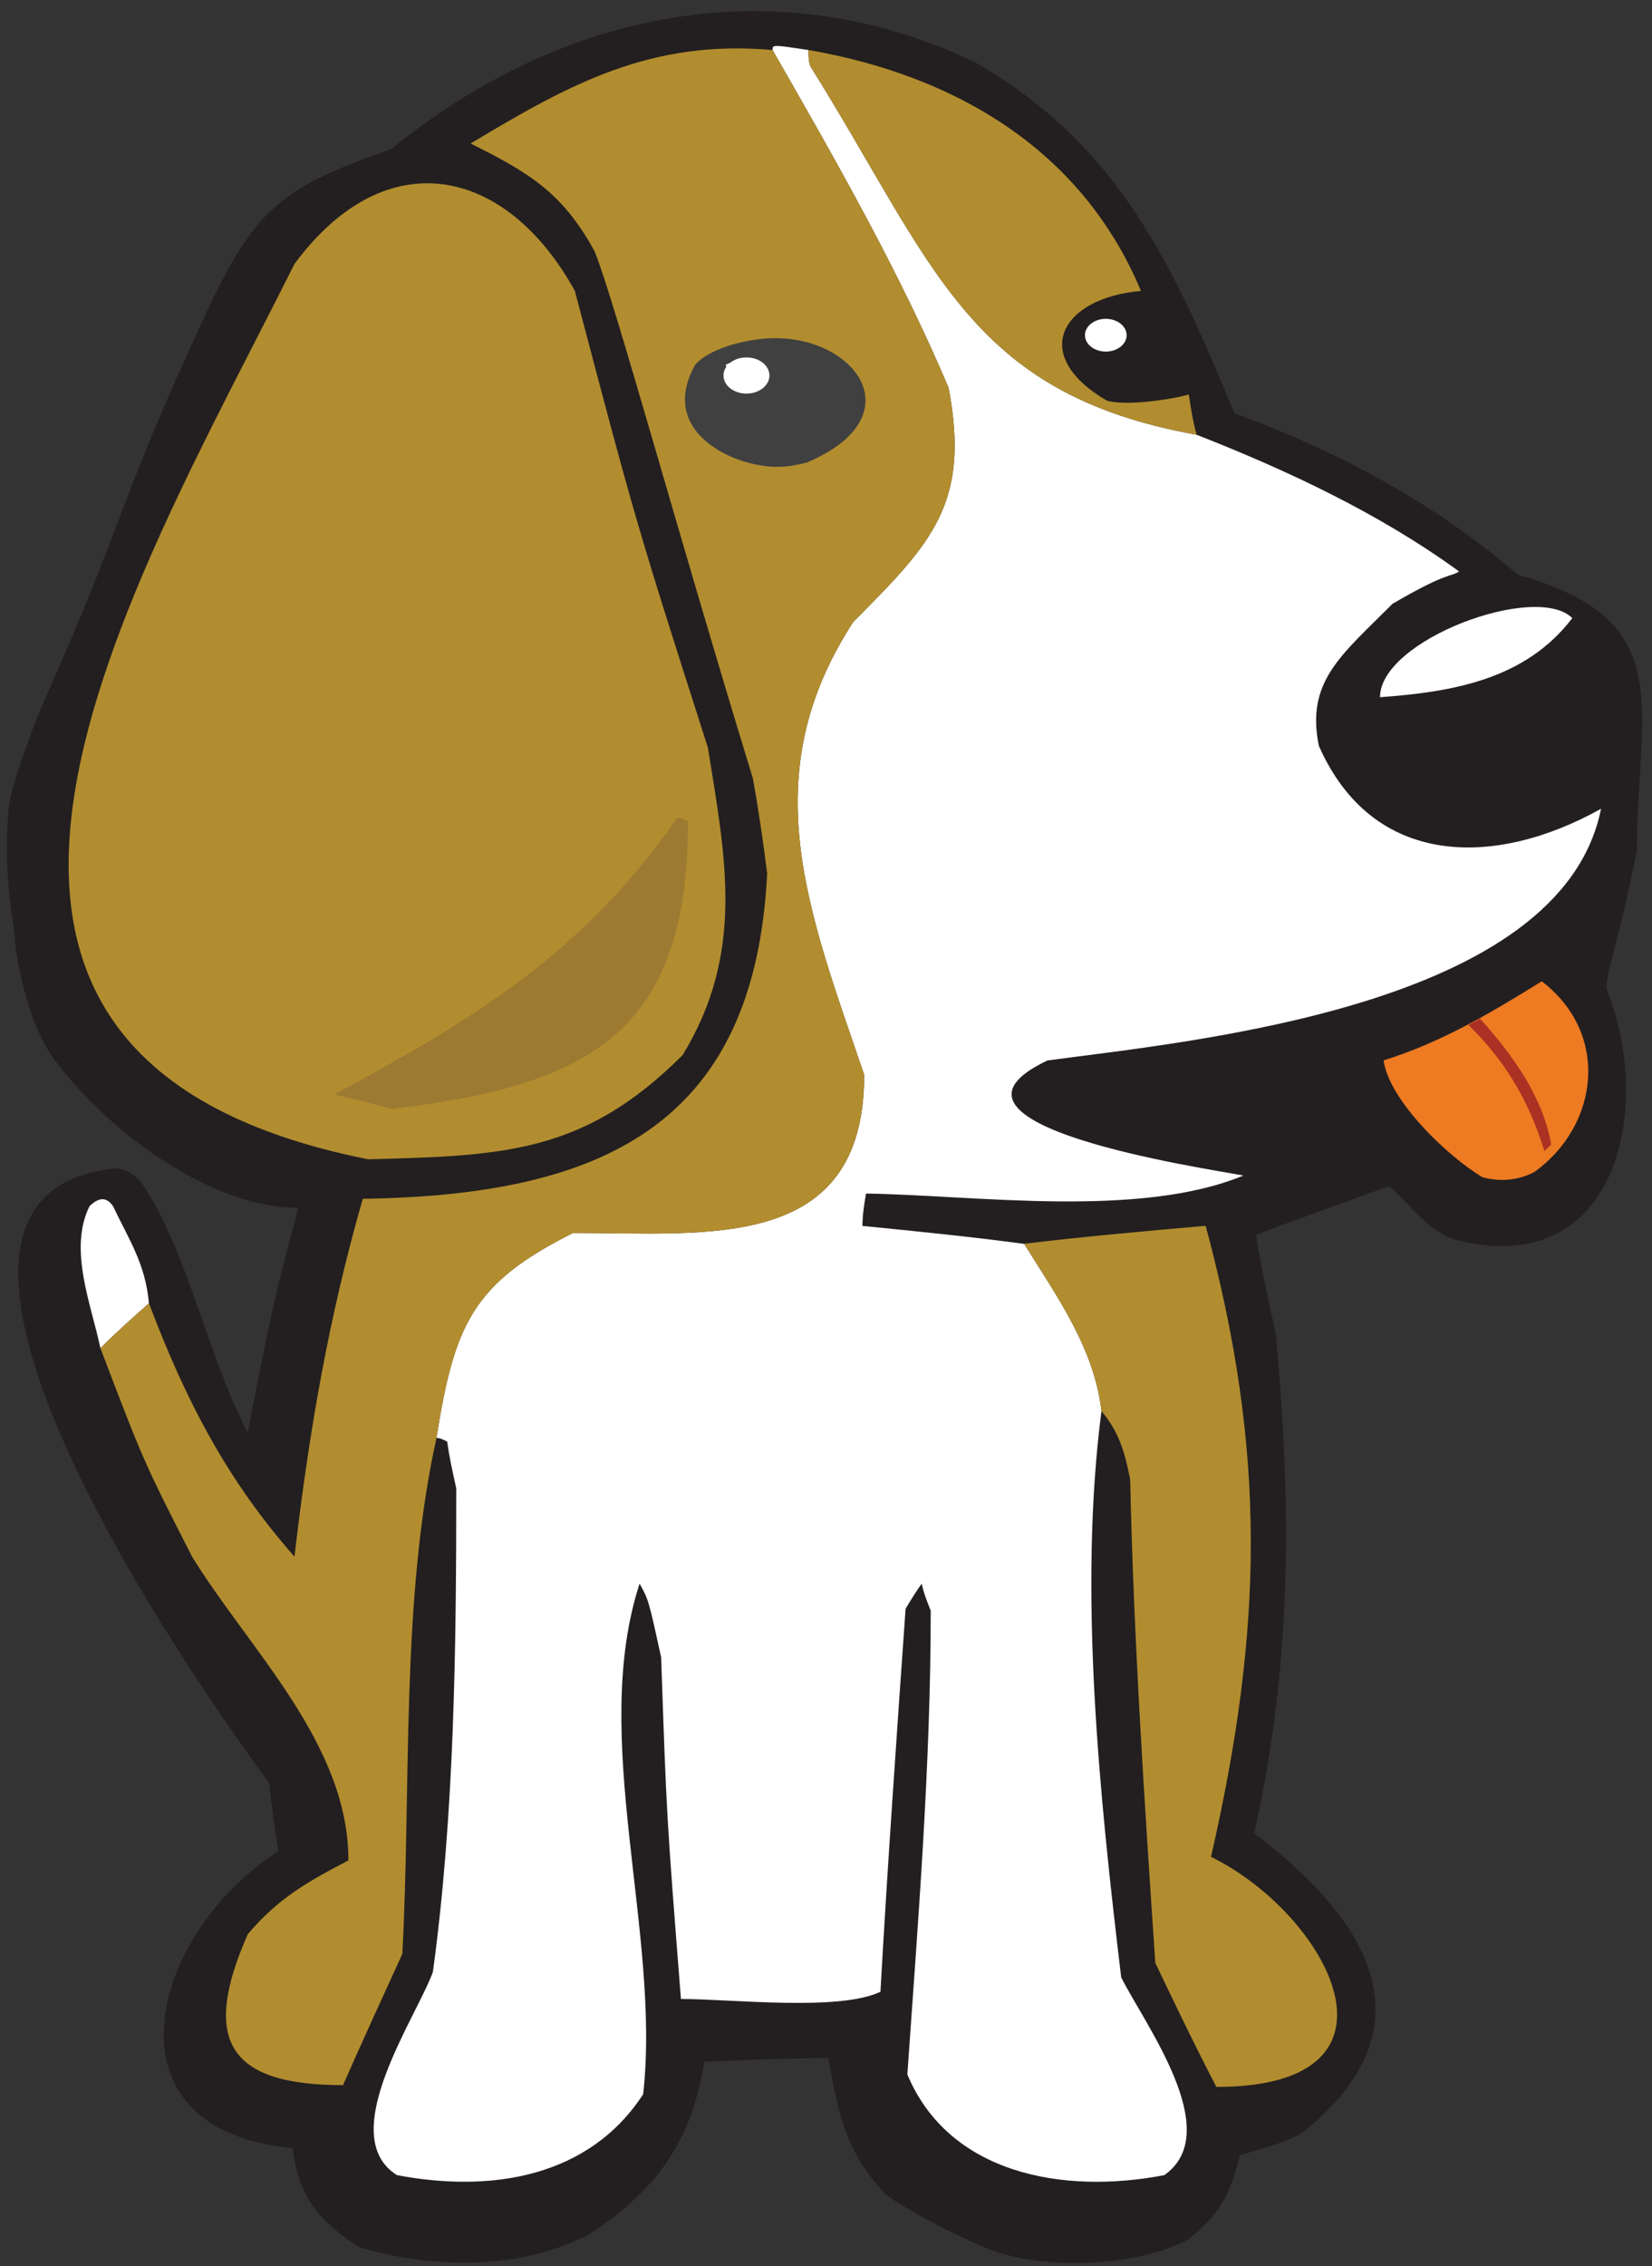 <?xml version="1.0" encoding="utf-8"?>
<!-- Generator: Adobe Illustrator 16.0.4, SVG Export Plug-In . SVG Version: 6.00 Build 0)  -->
<!DOCTYPE svg PUBLIC "-//W3C//DTD SVG 1.1//EN" "http://www.w3.org/Graphics/SVG/1.1/DTD/svg11.dtd">
<svg version="1.1" id="Layer_1" xmlns="http://www.w3.org/2000/svg" xmlns:xlink="http://www.w3.org/1999/xlink" x="0px" y="0px"
	 width="51.05px" height="70px" viewBox="0 0 51.05 70" enable-background="new 0 0 51.05 70" xml:space="preserve">
<rect x="0" y="0" width="51.05" height="70" fill="#333333" stroke="none"/>
<g>
	<defs>
		<rect id="SVGID_1_" width="51.05" height="70"/>
	</defs>
	<clipPath id="SVGID_2_">
		<use xlink:href="#SVGID_1_"  overflow="visible"/>
	</clipPath>
	<path clip-path="url(#SVGID_2_)" fill-rule="evenodd" clip-rule="evenodd" fill="#231F20" d="M11.084,69.412
		c-1.278-0.834-1.873-1.611-2.04-3.055C2.99,65.801,4.657,59.693,8.6,57.193c-0.111-0.722-0.222-1.443-0.278-2.11
		c-1.944-2.61-12.996-18.216-4.72-18.993c0.268,0.018,0.546,0.184,0.777,0.443c1.444,2.166,2,5.277,3.277,7.721
		c1-5.276,1.222-5.498,1.555-6.942c-2.777,0-5.999-2.478-7.553-4.61c-0.849-1.165-1.206-3.287-1.21-3.894
		c-0.228-1.388-0.289-2.497-0.183-3.826c0.055-0.686,0.858-2.787,0.974-3.045c2.719-6.079,2.293-6.158,5.139-12.283
		C7.932,6.311,8.822,5.766,12.099,4.6c5.165-4.221,11.829-5.665,18.049-2.666c4.443,2.555,6.109,6.275,7.998,10.829
		c3.275,1.222,6.108,2.722,8.773,4.999c5,1.388,3.666,4.11,3.666,8.497c-0.61,3.054-0.943,3.721-0.943,4.276
		c1.499,3.721,0.312,9.017-4.61,7.775c-0.884-0.223-1.444-1.11-2.11-1.666c-1.389,0.5-2.776,1-4.109,1.5
		c0.072,0.586,0.407,2.127,0.61,3.055c0.5,5.387,0.5,10.219-0.666,15.439c3.11,2.332,5.405,5.457,2.21,8.607
		c-0.795,0.785-0.933,0.833-2.654,1.333c-0.277,1.167-0.611,1.833-1.611,2.61c-1.449,0.79-4.453,1.025-6.297,0.227
		c-0.791-0.342-2.012-0.922-3.033-1.615c-1.277-1.388-1.443-2.443-1.776-4.221c-1.278,0-2.555,0.057-3.833,0.111
		c-0.389,2.443-1.444,3.943-3.554,5.332C15.738,70.297,12.864,69.953,11.084,69.412"/>
	<path clip-path="url(#SVGID_2_)" fill-rule="evenodd" clip-rule="evenodd" fill="#FFFFFF" d="M13.487,44.42
		c0.555-3.498,1.111-4.776,4.221-6.332c4.166,0,8.997,0.611,8.997-4.887c-1.722-5.054-3.443-9.219-0.333-13.995
		c2.443-2.444,3.61-3.666,2.943-7.22c-1.499-3.554-3.499-7.053-5.442-10.441c0-0.167,0-0.167,1.11,0c0,0.167,0,0.333,0.056,0.5
		c3.832,6.11,4.832,10.108,11.94,11.386c2.833,1.11,5.665,2.443,8.108,4.221c-0.254,0.18-0.32-0.014-2.055,1
		c-1.611,1.611-2.678,2.406-2.277,4.388c1.666,3.776,5.443,3.776,8.72,1.944c-1.222,6.109-12.552,7.164-17.106,7.775
		c-4.221,2,4.889,3.333,6.055,3.555c-3.222,1.333-8.275,0.61-11.663,0.556c-0.056,0.333-0.11,0.666-0.11,1
		c1.666,0.166,3.332,0.332,4.998,0.555c0.999,1.61,2.166,3.221,2.388,5.165c-0.722,5.554-0.056,11.94,0.61,17.494
		c0.723,1.444,3.223,4.776,1.333,6.109c-3.165,0.61-6.664-0.056-7.941-3.11c0.333-4.775,0.722-9.553,0.722-14.328
		c-0.111-0.278-0.223-0.556-0.277-0.834c-0.166,0.223-0.334,0.5-0.5,0.777c-0.277,3.943-0.555,7.887-0.777,11.83
		c-1.277,0.611-4.61,0.223-6.165,0.223c-0.445-5.665-0.445-5.665-0.611-10.553c-0.389-1.777-0.389-1.777-0.667-2.277
		c-1.555,4.777,0.667,10.775,0.111,15.773c-1.666,2.555-4.665,3.055-7.608,2.499c-1.944-1.222,0.611-4.888,1.11-6.276
		c0.667-4.887,0.722-9.996,0.722-14.939c-0.111-0.5-0.223-0.999-0.278-1.443C13.709,44.476,13.598,44.42,13.487,44.42"/>
	<path clip-path="url(#SVGID_2_)" fill-rule="evenodd" clip-rule="evenodd" fill="#B28D2F" d="M3.102,41.643
		c0.5-0.499,1-0.943,1.499-1.388c1.111,2.943,2.388,5.442,4.499,7.831c0.444-3.832,1.056-7.387,2.111-11.053
		c7.331-0.111,12.107-2.221,12.496-10.052c-0.121-0.954-0.257-1.922-0.444-2.944c-2.333-7.608-4.277-14.773-4.888-16.272
		c-1-1.833-2.055-2.443-3.832-3.332c3.055-1.833,5.554-3.221,9.33-2.888c1.944,3.388,3.944,6.887,5.443,10.441
		c0.667,3.555-0.5,4.776-2.943,7.22c-3.11,4.776-1.389,8.941,0.333,13.995c0,5.498-4.832,4.888-8.997,4.888
		c-3.11,1.555-3.666,2.833-4.221,6.331c-1.11,4.998-0.778,10.774-1.055,15.939c-0.611,1.333-1.222,2.666-1.833,4.054
		c-3.554,0-4.387-1.388-2.943-4.665c0.944-1.11,1.833-1.61,3.11-2.277c0-3.609-3.054-6.498-4.832-9.385
		C4.435,45.143,4.435,45.143,3.102,41.643"/>
	<path clip-path="url(#SVGID_2_)" fill-rule="evenodd" clip-rule="evenodd" fill="#B28D2F" d="M34.036,43.587
		c-0.222-1.944-1.389-3.554-2.388-5.165c1.832-0.222,3.721-0.389,5.609-0.555c1.888,6.998,1.777,12.439,0.166,19.493
		c3.609,1.777,6.498,7.108,0.166,7.108c-0.666-1.277-1.277-2.555-1.888-3.832c-0.333-4.942-0.666-9.941-0.777-14.939
		C34.758,44.865,34.592,44.254,34.036,43.587"/>
	<path clip-path="url(#SVGID_2_)" fill-rule="evenodd" clip-rule="evenodd" fill="#FFFFFF" d="M3.102,41.643
		c-0.278-1.332-1-3.055-0.333-4.387c0.263-0.244,0.497-0.314,0.722,0c0.5,1.055,1,1.777,1.111,2.999
		C4.102,40.699,3.602,41.144,3.102,41.643"/>
	<path clip-path="url(#SVGID_2_)" fill-rule="evenodd" clip-rule="evenodd" fill="#EE7A22" d="M45.811,36.367
		c-1.111-0.667-2.889-2.388-3.055-3.61c1.777-0.555,3.275-1.444,4.887-2.443c2.11,1.61,1.777,4.443-0.223,5.888
		C46.865,36.494,46.311,36.497,45.811,36.367"/>
	<path clip-path="url(#SVGID_2_)" fill-rule="evenodd" clip-rule="evenodd" fill="#B28D2F" d="M11.376,35.812
		C-4.785,32.591,4.101,18.15,9.1,8.154c2.833-3.833,6.554-3,8.664,0.833c1.889,7.164,1.889,7.164,4.11,14.106
		c0.555,3.443,1.146,6.332-0.777,9.497C18.041,35.645,15.542,35.701,11.376,35.812"/>
	<path clip-path="url(#SVGID_2_)" fill-rule="evenodd" clip-rule="evenodd" fill="#9C7A32" d="M12.099,34.257
		c-0.611-0.167-1.222-0.333-1.777-0.445c4.332-2.332,7.719-4.387,10.607-8.552c0.111,0,0.222,0.056,0.333,0.111
		C21.263,31.868,18.264,33.535,12.099,34.257"/>
	<path clip-path="url(#SVGID_2_)" fill-rule="evenodd" clip-rule="evenodd" fill="#FFFFFF" d="M42.645,21.538
		c0-1.777,4.832-3.554,5.942-2.443C47.143,20.983,44.922,21.372,42.645,21.538"/>
	<path clip-path="url(#SVGID_2_)" fill-rule="evenodd" clip-rule="evenodd" fill="#404041" d="M23.153,14.302
		c-1.093-0.277-2.668-1.261-1.669-3.038c0.428-0.478,1.379-0.723,2.049-0.794c2.756-0.297,4.881,2.347,1.395,3.821
		C24.354,14.429,23.907,14.493,23.153,14.302"/>
	<path clip-path="url(#SVGID_2_)" fill-rule="evenodd" clip-rule="evenodd" fill="#B28D2F" d="M24.983,1.545
		c4.499,0.777,8.442,3.055,10.274,7.442c-2.499,0.222-3.443,1.999-1.055,3.388c0.666,0.2,2.276-0.093,2.534-0.191
		c0.056,0.389,0.131,0.857,0.242,1.246c-7.108-1.277-8.108-5.276-11.94-11.385C24.983,1.878,24.983,1.712,24.983,1.545"/>
	<path clip-path="url(#SVGID_2_)" fill-rule="evenodd" clip-rule="evenodd" fill="#FFFFFF" d="M22.762,11.986
		c-0.111-0.389-0.278-0.389-0.333-0.721c0.389-0.167,0.389-0.167,1.055-0.111c0.111,0.111-0.089,0.222,0.022,0.389
		c-0.167,0.222-0.2,0.199-0.312,0.422C22.917,11.964,22.984,11.93,22.762,11.986"/>
	<path clip-path="url(#SVGID_2_)" fill-rule="evenodd" clip-rule="evenodd" fill="#FFFFFF" d="M33.914,10.553
		c-0.111-0.444-0.167-0.155,0.055-0.489c0.889,0,0.733-0.244,0.566,0.589C34.258,10.708,34.136,10.498,33.914,10.553"/>
	<path clip-path="url(#SVGID_2_)" fill-rule="evenodd" clip-rule="evenodd" fill="#AA3123" d="M45.381,31.665
		c1.053,1.031,1.826,2.217,2.348,3.903c0.062-0.102,0.143-0.123,0.204-0.224c-0.201-1.15-0.86-2.407-2.204-3.883
		C45.633,31.542,45.477,31.583,45.381,31.665"/>
	<path clip-path="url(#SVGID_2_)" fill-rule="evenodd" clip-rule="evenodd" fill="#FFFFFF" d="M34.171,9.849
		c0.354,0,0.644,0.227,0.644,0.506s-0.289,0.506-0.644,0.506s-0.644-0.227-0.644-0.506S33.816,9.849,34.171,9.849"/>
	<path clip-path="url(#SVGID_2_)" fill-rule="evenodd" clip-rule="evenodd" fill="#FFFFFF" d="M23.067,11.041
		c0.393,0,0.71,0.25,0.71,0.559c0,0.309-0.318,0.559-0.71,0.559c-0.392,0-0.71-0.25-0.71-0.559
		C22.357,11.292,22.675,11.041,23.067,11.041"/>
</g>
</svg>
